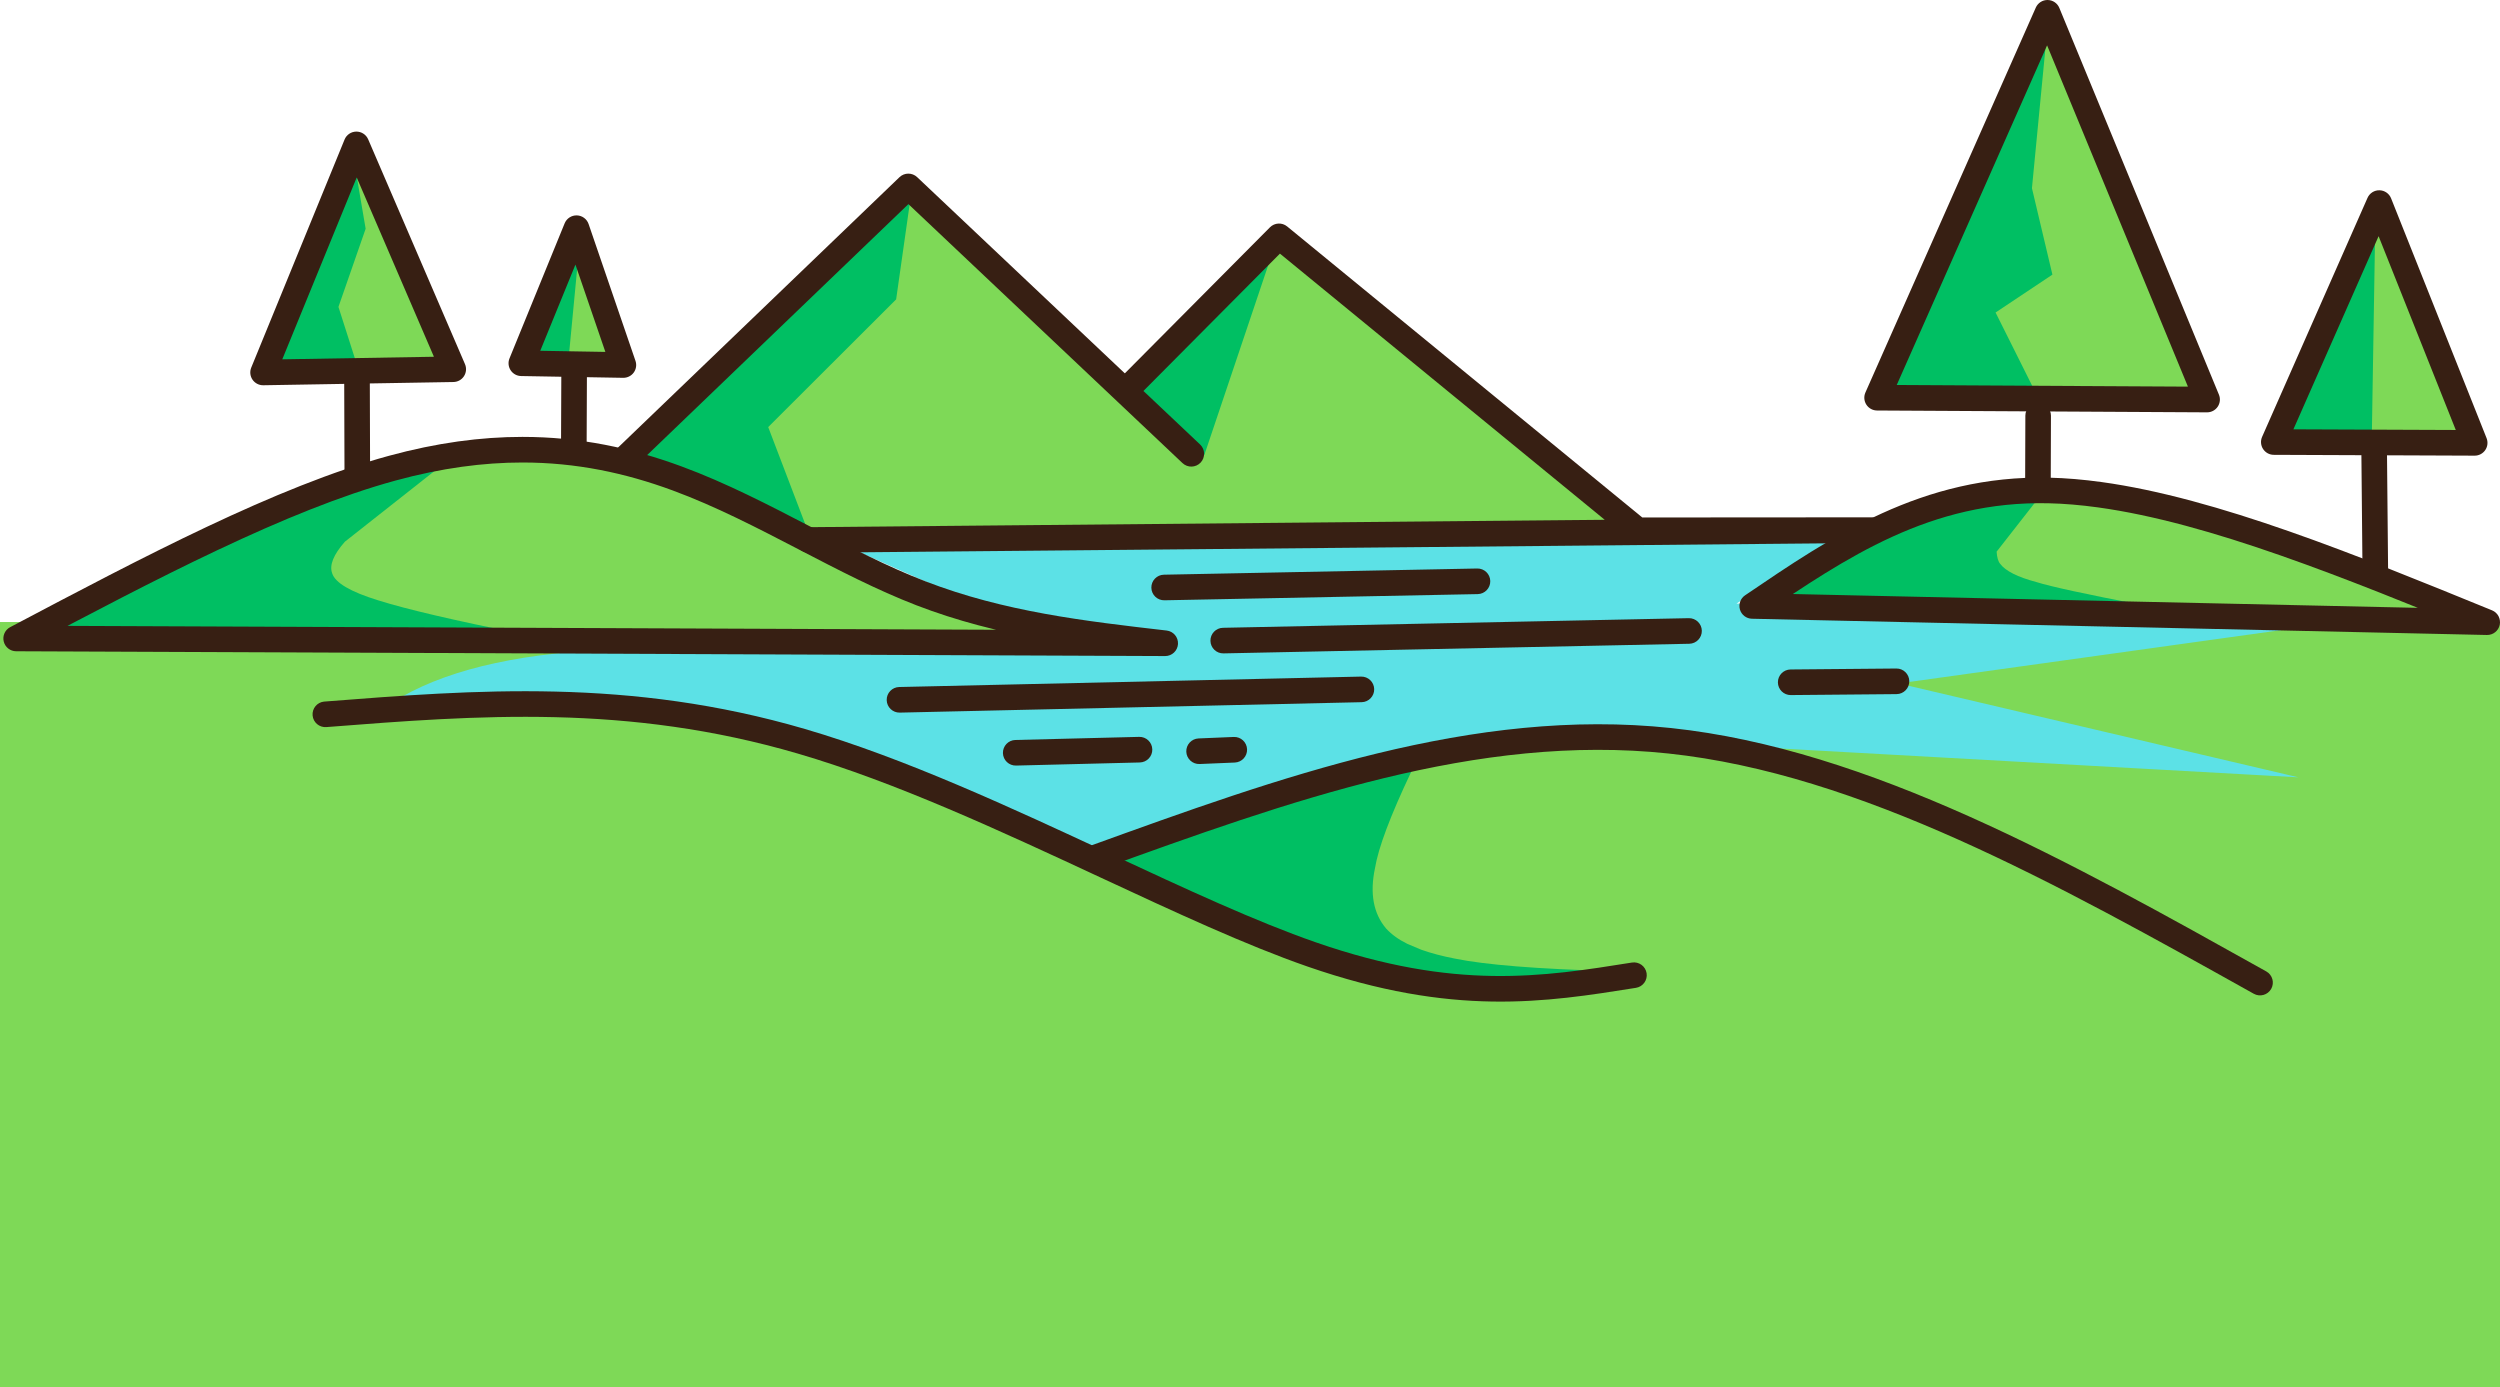 <?xml version="1.0" standalone="no"?>
<!DOCTYPE svg PUBLIC "-//W3C//DTD SVG 1.1//EN" "http://www.w3.org/Graphics/SVG/1.1/DTD/svg11.dtd">
<svg xmlns="http://www.w3.org/2000/svg" id="Layer_2" width="3321.55" height="1843.37" viewBox="0 0 3321.55 1843.37"><defs><style>.cls-1{fill:#00bf63;}.cls-2{fill:#7ed957;}.cls-3{fill:#371f13;}.cls-4{fill:#5ce1e6;}</style></defs><g id="Layer_2-2"><g id="Layer_1-2"><rect class="cls-2" y="826.43" width="3321.55" height="1016.94"/><polyline class="cls-2" points="473.53 198.29 357.42 489.77 598.8 490.48"/><polyline class="cls-2" points="764.05 311.46 696.88 476.29 836.52 476.69"/><polyline class="cls-2" points="2724.94 23.49 2490.6 526.02 2935.97 527.17"/><polyline class="cls-2" points="3162.63 276.76 3021.1 586.16 3290.66 586.16"/><path class="cls-2" d="M2348.67,797.56l913.29,30.09s-536.73-373.81-913.29-30.09Z"/><path class="cls-2" d="M34.4,845.58l1512.3,16.78s-112.3-27.24-309.46-74.6c-114.34-27.47-238.29-98.77-343.82-153.24C602,484.11,34.4,845.58,34.4,845.58Z"/><polyline class="cls-2" points="833.69 607.94 1077.52 716.47 2187.93 704.23 1704.18 311.46 1488.12 522.85 1203.86 246.84 833.69 607.94"/><path class="cls-4" d="M1096.84,713.61l1349.78-3.11-139.43,91.43,857.19,16.61-641.8,89.48,531.12,124.76-723.36-40.27c-158.43-4.74-284.28-3.27-377.56,4.39-80.13,6.32-155.37,19.56-225.73,39.73-82.28,23.24-177.86,57.28-295.32,110.58-147.8-98.6-278.99-153.61-384.99-173.46-100.28-25.11-282.8-33.34-547.56-24.68,56.57-45.04,143.28-72.66,260.13-82.84,101.04-12.39,341.16-18.65,720.36-18.77l-211.98-57.75-170.85-76.08"/><path class="cls-1" d="M1697.6,314.87l-198.12,184.45c33.51,35.16,67.02,70.32,100.53,105.48l97.59-289.93"/><path class="cls-1" d="M1211.51,250.96l-377.82,356.98c81.27,36.18,162.55,72.35,243.83,108.53-18.95-49.68-37.91-99.36-56.86-149.04,56.66-56.56,113.31-113.11,169.97-169.67l20.88-146.8"/><path class="cls-1" d="M1883.98,1006.28l-9.12,19.39c-27.65,58.29-43.64,100.86-48,127.72-7.08,33.57-2.17,60.31,14.74,80.23,7.17,7.86,16.5,14.62,28,20.3l18.58,7.85c13.38,4.74,28.33,8.69,44.85,11.85,40.53,8.29,109.4,13.81,206.63,16.57-81.13,11.04-144.68,16.6-190.63,16.67-46.09-.77-73.87-2.16-83.35-4.16-18.69-2.09-37.53-5.15-56.5-9.19-75.55-13.65-193.16-63.59-352.85-149.81l427.65-137.41"/><path class="cls-1" d="M617.53,594.09l-32.17,10.75c-142.09,46.63-247.7,85.68-316.81,117.13-63.52,28.01-130.06,69.22-199.63,123.61l624.31-3.32c-89.57-17.94-152.98-32.76-190.23-44.47-37.16-11.39-57.72-23.43-61.68-36.13-3.91-10.77,1.74-24.77,16.97-42l159.25-125.57"/><path class="cls-1" d="M2726.31,638.88l-18.88,4.31c-82.55,17.94-148.34,37.19-197.38,57.75-44.16,17.7-102.44,52.26-174.82,103.67l511.79-.56c-75.32-14.49-122.45-24.73-141.41-30.7-24.92-6.62-40.99-14.71-48.2-24.28-2.66-3.26-4.2-8.64-4.65-16.13l73.55-94.06"/><path class="cls-3" d="M2724.94,552.3l-.3,94.18c-.03,9.39-7.67,16.98-17.06,16.95s-16.98-7.67-16.95-17.06l.3-94.18c.03-9.39,7.66-16.98,17.06-16.96,9.39,.04,16.98,7.68,16.95,17.07Z"/><path class="cls-3" d="M491.31,495.57l.41,132.52c.03,9.39-7.56,17.03-16.96,17.06-9.39,.03-17.03-7.56-17.06-16.96l-.41-132.51c-.03-9.4,7.56-17.04,16.96-17.06,9.39-.03,17.03,7.56,17.06,16.95Z"/><path class="cls-3" d="M779.81,492.87l-.39,97.57c-.04,9.39-7.69,16.97-17.08,16.93-9.39-.03-16.97-7.68-16.94-17.07l.4-97.56c.03-9.4,7.68-16.98,17.07-16.94s16.98,7.68,16.94,17.07Z"/><path class="cls-3" d="M3171.34,595.3l1.57,166.17c.09,9.39-7.45,17.08-16.85,17.17-9.39,.09-17.08-7.46-17.17-16.85l-1.57-166.17c-.09-9.39,7.45-17.08,16.84-17.17,9.4-.09,17.09,7.45,17.18,16.85Z"/><path class="cls-1" d="M470.86,216.17l-115.95,279.68,120.39-7.85-25.64-80.23,36.14-103.85-14.95-87.75"/><path class="cls-1" d="M769.34,330.92l-14.45,151.37c-18.04-1.93-36.07-3.87-54.11-5.8l68.56-145.57"/><path class="cls-1" d="M2718.82,51.63l-19.14,198.41,27.19,114.81-75.53,50.36,54.38,108.77-208.47-9.07,221.57-463.28"/><path class="cls-1" d="M3155.71,304.48l-4.36,269.44c-35.91,.6-71.82,1.21-107.74,1.81l112.1-271.25"/><path class="cls-3" d="M2735.9,23.89l-226.38,511.4-15.45-23.9,438.42,2.44-15.81,23.5L2704.62,23.49l31.27,.4m-31.1-13.77c2.75-6.23,8.96-10.21,15.77-10.12,6.8,.09,12.91,4.22,15.5,10.52l212.05,513.83c2.18,5.27,1.57,11.27-1.61,15.99s-8.51,7.54-14.2,7.51l-438.44-2.44c-5.73-.03-11.06-2.95-14.18-7.77-3.12-4.81-3.59-10.87-1.27-16.12L2704.8,10.12h-.01Z"/><path class="cls-3" d="M489.27,198.29l-123.99,303-16.03-23.45,252.63-4.28-15.33,23.73L457.91,198.57l31.36-.28m-31.48-12.88c2.59-6.34,8.74-10.51,15.59-10.57,6.85-.06,13.07,3.99,15.78,10.28l128.64,298.71c2.24,5.21,1.74,11.19-1.34,15.96-3.08,4.76-8.33,7.68-14,7.77l-252.63,4.3c-5.71,.09-11.1-2.69-14.33-7.41-3.23-4.72-3.87-10.75-1.7-16.04l123.99-303h0Z"/><path class="cls-3" d="M781.68,309.6l-73.27,179.45-15.45-23.44,135.57,2.35-16.38,22.52-62.3-181.8,31.83,.92m-31.49-12.86c2.68-6.56,9.15-10.78,16.24-10.57,7.08,.2,13.3,4.78,15.6,11.48l62.29,181.81c1.8,5.24,.93,11.03-2.33,15.52-3.26,4.48-8.51,7.09-14.05,7l-135.57-2.36c-5.61-.09-10.81-2.95-13.9-7.64-3.09-4.68-3.67-10.59-1.55-15.79l73.27-179.45h0Z"/><path class="cls-3" d="M3176.62,276.68l-140.03,317.48-15.49-23.87,266.88,1.1-15.87,23.3-126.85-318.58,31.36,.57m-31.12-13.73c2.76-6.27,9.02-10.27,15.87-10.14,6.85,.12,12.96,4.35,15.49,10.71l126.85,318.59c2.09,5.25,1.44,11.19-1.74,15.86-3.19,4.67-8.48,7.46-14.13,7.43l-266.88-1.1c-5.74-.02-11.07-2.94-14.2-7.75-3.12-4.81-3.61-10.87-1.29-16.12l140.03-317.48h0Z"/><path class="cls-3" d="M813.14,602.3l381.91-366.87c6.54-6.29,16.87-6.33,23.46-.1l375.97,355.23c6.82,6.46,7.13,17.22,.68,24.05-6.45,6.82-17.22,7.13-24.05,.68l-375.96-355.23,23.47-.1-381.92,366.87c-6.77,6.5-14.84,2.99-21.35-3.79-6.5-6.77-8.99-14.24-2.21-20.74h0Z"/><path class="cls-3" d="M1509.66,527.87c-7.43,3.86-16.58,1.73-21.54-5.02s-4.27-16.12,1.64-22.06l197.52-198.77c6.18-6.21,16.07-6.72,22.85-1.16l476.55,390.53-10.79-3.85,311.13-.22c9.36-.01,16.97,7.55,17.01,16.92,.05,9.37-7.48,17.01-16.84,17.09l-1412.62,13.11c-9.39,.09-17.08-7.46-17.17-16.85-.08-9.39,7.46-17.07,16.85-17.16l1412.62-13.11,.17,34.01-311.13,.23c-3.93,0-7.75-1.37-10.79-3.86l-476.55-390.53,22.84-1.17-197.52,198.77-19.91-27.09c8.34-4.32,18.61-1.08,22.94,7.26,4.32,8.33,1.08,18.6-7.26,22.93h0Z"/><path class="cls-3" d="M13.55,833.23c175.53-92.71,353.51-186.84,503.25-227.66,63.48-17.3,122.05-25.11,177.3-25.11,75.96,0,145.08,14.75,211.45,39.24,59.49,21.94,116.85,51.76,172.46,80.65,51.47,26.73,101.39,52.64,151.58,72.02,104.57,40.38,211.3,52.77,320.47,65.37,8.96,1.04,15.56,8.9,15.03,17.91-.54,9.01-8.03,16.03-17.05,16l-1526.63-6.38c-7.8-.03-14.58-5.37-16.45-12.95-1.86-7.58,1.67-15.45,8.57-19.1m15.89,30.08l-7.87-32.04,1526.62,6.37-2.02,33.9c-108.57-12.53-219.58-25.25-328.82-67.43-52.26-20.18-103.87-47.01-155.01-73.56-55.95-29.07-111.41-57.85-168.55-78.93-63.2-23.31-128.33-37.13-199.68-37.13-51.97,0-107.54,7.33-168.36,23.91-145.32,39.61-319.59,131.56-496.32,224.91h.01Z"/><path class="cls-3" d="M433.99,966l-3.05-33.88c201.09-15.72,405.23-31.8,638.66,36.47,132.9,38.88,274.97,105.03,406.56,166.27,99.21,46.17,192.27,89.45,272.37,117.24,185.14,64.24,301.16,45.7,419.7,26.77,9.28-1.48,18,4.84,19.48,14.11s-4.84,18-14.12,19.48c-120.25,19.2-243.04,38.8-436.21-28.23-82.08-28.48-176.85-72.6-275.57-118.54-132.16-61.5-271.8-126.44-401.76-164.46-226.73-66.32-425.06-50.95-626.45-35.21-9.29,.73-17.43-6.15-18.27-15.43s5.95-17.5,15.21-18.45c9.35-.95,17.7,5.85,18.64,15.2,.95,9.34-5.85,17.69-15.2,18.64v.02h.01Z"/><path class="cls-3" d="M2994.44,1320.34c-263.79-147.38-523.46-292.13-777.65-319.21-253.75-27.04-503.74,63.1-758.35,155.22-8.83,3.2-18.58-1.38-21.78-10.21-3.19-8.83,1.38-18.58,10.21-21.78,252.99-91.54,510.59-185.07,773.52-157.06,262.5,27.96,528.64,176.96,790.64,323.34,8.2,4.58,11.14,14.95,6.55,23.14-4.57,8.2-14.94,11.13-23.14,6.55h0Z"/><path class="cls-3" d="M3304.17,843.66l-976.51-21.59c-7.4-.17-13.84-5.09-15.94-12.19-2.1-7.09,.64-14.73,6.76-18.89,115.21-78.22,235.07-160.08,403.95-156.34,22.48,.49,45.71,2.5,69.56,5.79,153.78,21.21,337.85,96.5,518.99,170.47,7.59,3.1,11.89,11.18,10.21,19.21-1.66,8.02-8.82,13.72-17.02,13.54m.75-34.01l-6.81,32.75c-182.54-74.54-362.17-147.77-510.77-168.26-22.76-3.14-44.68-5.02-65.67-5.48-156.63-3.47-268.03,71.68-384.08,150.47l-9.18-31.07,976.51,21.59Z"/><path class="cls-3" d="M1963.34,789.34l-416.29,8.22c-9.39,.18-17.15-7.28-17.34-16.67-.18-9.39,7.28-17.16,16.67-17.34l416.28-8.23c9.39-.18,17.16,7.28,17.34,16.67,.19,9.4-7.27,17.16-16.66,17.35h0Z"/><path class="cls-3" d="M2244.43,855.32l-618.86,12.79c-9.39,.2-17.16-7.26-17.35-16.65-.2-9.39,7.26-17.16,16.65-17.36l618.86-12.79c9.39-.19,17.16,7.26,17.35,16.65,.2,9.39-7.26,17.16-16.65,17.36h0Z"/><path class="cls-3" d="M1809.16,932.94l-613.7,13.85c-9.39,.21-17.17-7.23-17.38-16.62s7.23-17.18,16.62-17.39l613.69-13.85c9.39-.21,17.18,7.23,17.39,16.62s-7.23,17.18-16.62,17.39h0Z"/><path class="cls-3" d="M1514.39,1013.03l-164.46,4.12c-9.39,.23-17.19-7.19-17.43-16.58-.23-9.39,7.19-17.19,16.58-17.43l164.45-4.12c9.4-.23,17.2,7.19,17.43,16.58,.24,9.39-7.18,17.19-16.57,17.43Z"/><path class="cls-3" d="M1640.59,1013.13l-46.74,1.96c-9.39,.39-17.32-6.89-17.71-16.28-.4-9.38,6.89-17.31,16.28-17.71l46.75-1.96c9.38-.39,17.31,6.89,17.7,16.28,.4,9.39-6.89,17.31-16.28,17.71Z"/><path class="cls-3" d="M2519.85,922.22l-140.54,1.27c-9.39,.08-17.07-7.46-17.16-16.86-.08-9.39,7.46-17.07,16.85-17.16l140.54-1.27c9.4-.09,17.08,7.46,17.17,16.85,.08,9.39-7.46,17.08-16.86,17.16h0Z"/></g></g></svg>